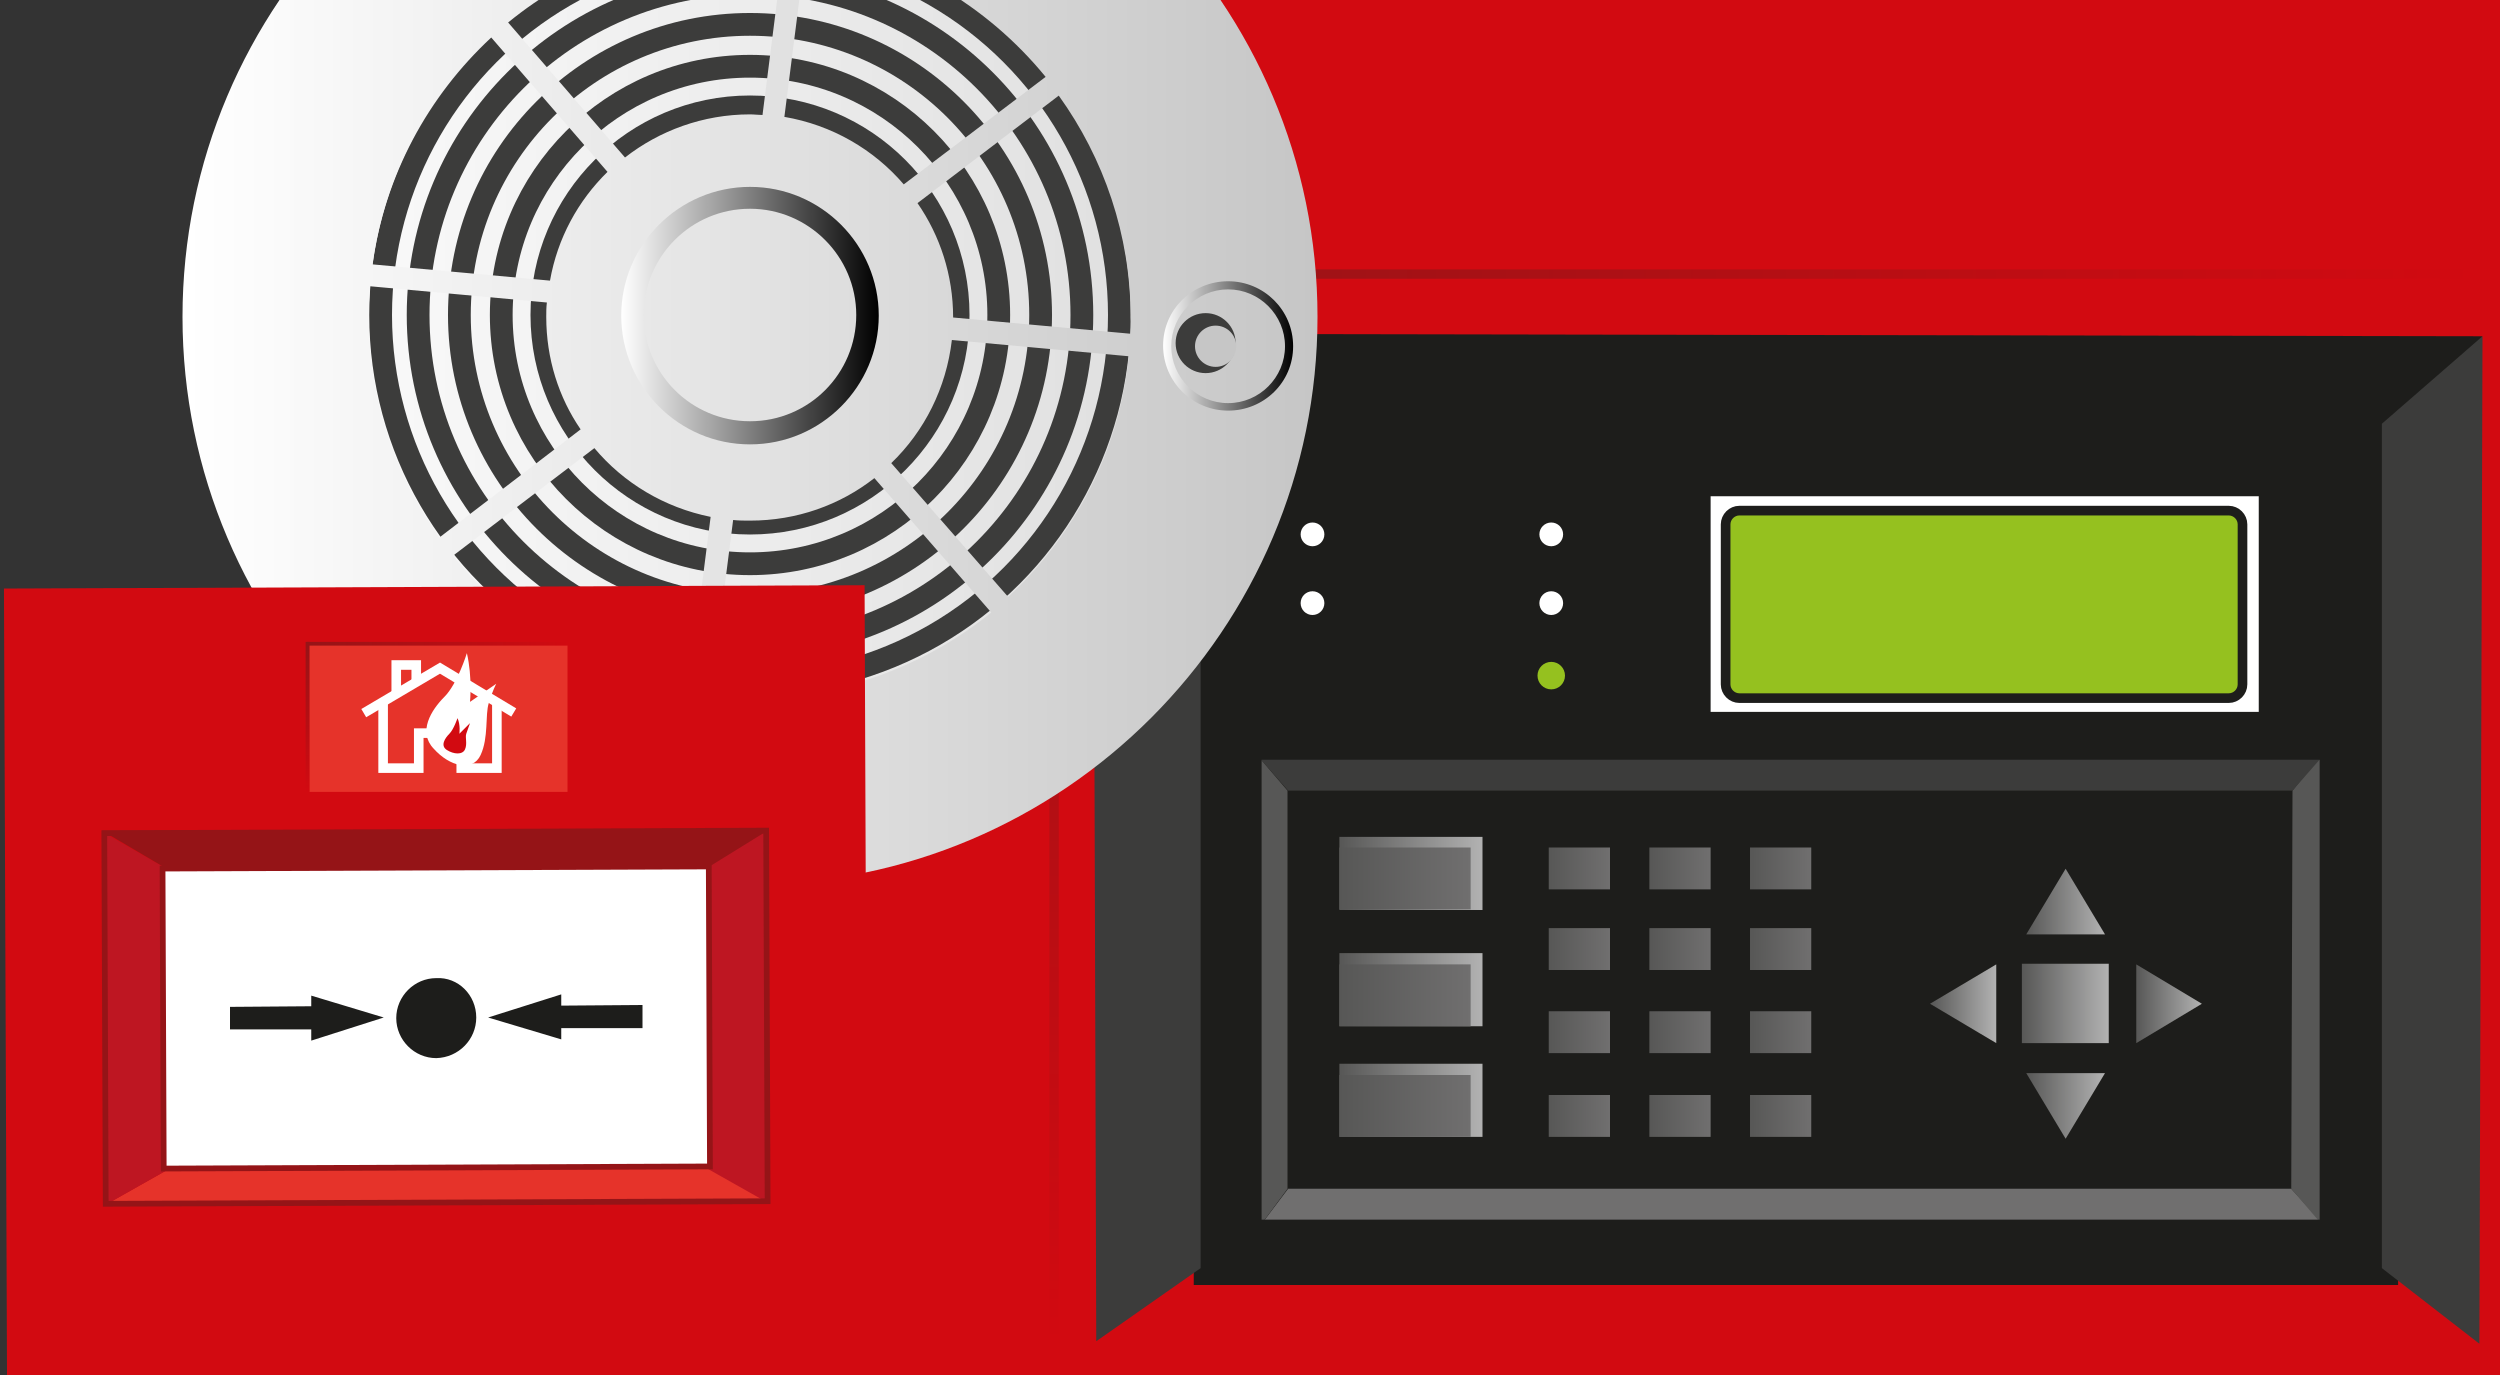 <svg width="400" height="220" viewBox="0 0 400 220" xmlns="http://www.w3.org/2000/svg"><rect x="0" y="0" width="400" height="220" fill="#333333" stroke="none"/><title>Artboard 1</title><defs><linearGradient x1=".172%" y1="49.763%" x2="100.02%" y2="49.763%" id="a"><stop stop-color="#575756" offset="0%"/><stop stop-color="#B2B2B2" offset="100%"/></linearGradient><linearGradient x1=".189%" y1="50.448%" x2="100.11%" y2="50.448%" id="b"><stop stop-color="#575756" offset="0%"/><stop stop-color="#706F6F" offset="100%"/></linearGradient><linearGradient x1=".172%" y1="49.973%" x2="100.02%" y2="49.973%" id="c"><stop stop-color="#575756" offset="0%"/><stop stop-color="#B2B2B2" offset="100%"/></linearGradient><linearGradient x1=".189%" y1="49.686%" x2="100.11%" y2="49.686%" id="d"><stop stop-color="#575756" offset="0%"/><stop stop-color="#706F6F" offset="100%"/></linearGradient><linearGradient x1=".172%" y1="50.228%" x2="100.02%" y2="50.228%" id="e"><stop stop-color="#575756" offset="0%"/><stop stop-color="#B2B2B2" offset="100%"/></linearGradient><linearGradient x1=".189%" y1="49.988%" x2="100.11%" y2="49.988%" id="f"><stop stop-color="#575756" offset="0%"/><stop stop-color="#706F6F" offset="100%"/></linearGradient><linearGradient x1="-.071%" y1="50.175%" x2="99.605%" y2="50.175%" id="g"><stop stop-color="#575756" offset="0%"/><stop stop-color="#706F6F" offset="100%"/></linearGradient><linearGradient x1="-.128%" y1="50.175%" x2="99.552%" y2="50.175%" id="h"><stop stop-color="#575756" offset="0%"/><stop stop-color="#706F6F" offset="100%"/></linearGradient><linearGradient x1="-.18%" y1="50.175%" x2="99.496%" y2="50.175%" id="i"><stop stop-color="#575756" offset="0%"/><stop stop-color="#706F6F" offset="100%"/></linearGradient><linearGradient x1="-.071%" y1="49.091%" x2="99.605%" y2="49.091%" id="j"><stop stop-color="#575756" offset="0%"/><stop stop-color="#706F6F" offset="100%"/></linearGradient><linearGradient x1="-.128%" y1="49.091%" x2="99.552%" y2="49.091%" id="k"><stop stop-color="#575756" offset="0%"/><stop stop-color="#706F6F" offset="100%"/></linearGradient><linearGradient x1="-.18%" y1="49.091%" x2="99.496%" y2="49.091%" id="l"><stop stop-color="#575756" offset="0%"/><stop stop-color="#706F6F" offset="100%"/></linearGradient><linearGradient x1="-.071%" y1="49.564%" x2="99.605%" y2="49.564%" id="m"><stop stop-color="#575756" offset="0%"/><stop stop-color="#706F6F" offset="100%"/></linearGradient><linearGradient x1="-.128%" y1="49.564%" x2="99.552%" y2="49.564%" id="n"><stop stop-color="#575756" offset="0%"/><stop stop-color="#706F6F" offset="100%"/></linearGradient><linearGradient x1="-.18%" y1="49.564%" x2="99.496%" y2="49.564%" id="o"><stop stop-color="#575756" offset="0%"/><stop stop-color="#706F6F" offset="100%"/></linearGradient><linearGradient x1="-.071%" y1="50.469%" x2="99.605%" y2="50.469%" id="p"><stop stop-color="#575756" offset="0%"/><stop stop-color="#706F6F" offset="100%"/></linearGradient><linearGradient x1="-.128%" y1="50.469%" x2="99.552%" y2="50.469%" id="q"><stop stop-color="#575756" offset="0%"/><stop stop-color="#706F6F" offset="100%"/></linearGradient><linearGradient x1="-.18%" y1="50.469%" x2="99.496%" y2="50.469%" id="r"><stop stop-color="#575756" offset="0%"/><stop stop-color="#706F6F" offset="100%"/></linearGradient><linearGradient x1=".096%" y1="50.335%" x2="100.135%" y2="50.335%" id="s"><stop stop-color="#575756" offset="0%"/><stop stop-color="#B2B2B2" offset="100%"/></linearGradient><linearGradient x1="-.155%" y1="49.875%" x2="99.616%" y2="49.875%" id="t"><stop stop-color="#575756" offset="0%"/><stop stop-color="#B2B2B2" offset="100%"/></linearGradient><linearGradient x1="-.155%" y1="49.991%" x2="99.616%" y2="49.991%" id="u"><stop stop-color="#575756" offset="0%"/><stop stop-color="#B2B2B2" offset="100%"/></linearGradient><linearGradient x1="-.033%" y1="49.941%" x2="100.453%" y2="49.941%" id="v"><stop stop-color="#575756" offset="0%"/><stop stop-color="#B2B2B2" offset="100%"/></linearGradient><linearGradient x1=".136%" y1="49.941%" x2="99.675%" y2="49.941%" id="w"><stop stop-color="#575756" offset="0%"/><stop stop-color="#B2B2B2" offset="100%"/></linearGradient><linearGradient x1=".021%" y1="53.573%" x2="100.003%" y2="53.573%" id="x"><stop stop-color="#951417" offset="0%"/><stop stop-color="#D20A11" offset="100%"/></linearGradient><linearGradient x1="54.6%" y1=".019%" x2="54.6%" y2="100.023%" id="y"><stop stop-color="#951417" offset="0%"/><stop stop-color="#D20A11" offset="100%"/></linearGradient><linearGradient x1=".014%" y1="50.018%" x2="99.968%" y2="50.018%" id="z"><stop stop-color="#FFF" offset="0%"/><stop stop-color="#DADADA" offset="100%"/></linearGradient><linearGradient x1="-.036%" y1="50.025%" x2="100.019%" y2="50.025%" id="A"><stop stop-color="#FFF" offset="0%"/><stop stop-color="#C6C6C6" offset="100%"/></linearGradient><linearGradient x1=".373%" y1="50.035%" x2="99.974%" y2="50.035%" id="B"><stop stop-color="#FFF" offset="0%"/><stop offset="100%"/></linearGradient><linearGradient x1="-.128%" y1="49.838%" x2="100.052%" y2="49.838%" id="C"><stop stop-color="#FFF" offset="0%"/><stop offset="100%"/></linearGradient><linearGradient x1="-.006%" y1="56.667%" x2="99.906%" y2="56.667%" id="D"><stop stop-color="#951417" offset="0%"/><stop stop-color="#D20A11" offset="100%"/></linearGradient><linearGradient x1="50.85%" y1=".14%" x2="50.85%" y2="100.142%" id="E"><stop stop-color="#951417" offset="0%"/><stop stop-color="#D20A11" offset="100%"/></linearGradient></defs><g fill="none" fill-rule="evenodd"><g transform="translate(123 -6)"><path fill="#D20A11" d="M.3.5h328.1v292.3H.3z"/><path fill="#1D1D1B" d="M68 72.9h192.7v138.7H68z"/><path fill="url(#a)" d="M91.3 139.9h22.9v11.7H91.3z"/><path fill="#FFF" d="M150.7 85.4h87.7v34.5h-87.7z"/><path fill="#3C3C3B" d="M52.4 220.6l16.7-11.7V70.7L51.9 59.4zM273.7 221l-15.6-12.1V70.7l16.1-10.9z"/><path fill="#1D1D1B" d="M51.9 59.4l17.2 14.4h189l16.1-14z"/><path d="M235.8 115.5c0 1.2-1 2.2-2.2 2.2h-78.3c-1.2 0-2.2-1-2.2-2.2V89.9c0-1.2 1-2.2 2.2-2.2h78.3c1.2 0 2.2 1 2.2 2.2v25.6z" stroke="#1D1D1B" stroke-width="1.544" fill="#95C11F"/><circle fill="#95C11F" cx="125.2" cy="114.1" r="2.2"/><circle fill="#FFF" cx="87" cy="91.5" r="1.9"/><circle fill="#FFF" cx="87" cy="102.5" r="1.9"/><circle fill="#FFF" cx="125.2" cy="91.5" r="1.9"/><circle fill="#FFF" cx="125.2" cy="102.5" r="1.9"/><path fill="url(#b)" d="M91.3 141.6h21v9.9h-21z"/><path fill="url(#c)" d="M91.3 158.5h22.9v11.7H91.3z"/><path fill="url(#d)" d="M91.3 160.3h21v9.9h-21z"/><path fill="url(#e)" d="M91.3 176.2h22.9v11.7H91.3z"/><path fill="url(#f)" d="M91.3 178h21v9.9h-21z"/><path fill="url(#g)" d="M157 141.6h9.8v6.7H157z"/><path fill="url(#h)" d="M140.9 141.6h9.8v6.7h-9.8z"/><path fill="url(#i)" d="M124.8 141.6h9.8v6.7h-9.8z"/><path fill="url(#j)" d="M157 154.5h9.8v6.7H157z"/><path fill="url(#k)" d="M140.9 154.5h9.8v6.7h-9.8z"/><path fill="url(#l)" d="M124.8 154.5h9.8v6.7h-9.8z"/><path fill="url(#m)" d="M157 167.8h9.8v6.7H157z"/><path fill="url(#n)" d="M140.9 167.8h9.8v6.7h-9.8z"/><path fill="url(#o)" d="M124.8 167.8h9.8v6.7h-9.8z"/><path fill="url(#p)" d="M157 181.2h9.8v6.7H157z"/><path fill="url(#q)" d="M140.9 181.2h9.8v6.7h-9.8z"/><path fill="url(#r)" d="M124.8 181.2h9.8v6.7h-9.8z"/><path fill="url(#s)" d="M200.5 160.2h13.9v12.7h-13.9z"/><path fill="url(#t)" d="M201.2 155.5l6.3-10.5 6.3 10.5z"/><path fill="url(#u)" d="M213.8 177.7l-6.3 10.5-6.3-10.5"/><path fill="url(#v)" d="M218.8 160.3l10.5 6.3-10.5 6.3z"/><path fill="url(#w)" d="M196.4 160.3l-10.6 6.3 10.6 6.3z"/><path fill="#706F6F" d="M78.5 202.3l4.6-6.1h160.5l5.1 5.6z"/><path fill="#575756" d="M248.4 201.8l-4.8-5.6.2-63.7 4.9-6.1z"/><path fill="#3C3C3B" d="M78.2 126.9l4.9 5.6h160.7l4.9-5.6z"/><path fill="#575756" d="M78.5 202.3l4.5-6.1v-63.7l-4.8-5.6z"/><path stroke="#1D1D1B" stroke-width="1.314" d="M78.2 126.9h170.6v74.9H78.2z"/><path fill="url(#x)" d="M45.4 49.1h227.2v1.5H45.4z"/><path fill="url(#y)" d="M44.9 49.1h1.5v171.6h-1.5z"/></g><g transform="translate(29 -41)"><ellipse fill="url(#z)" cx="91" cy="91.4" rx="90.5" ry="90.5"/><ellipse stroke="#3C3C3B" stroke-width="3.642" cx="91" cy="91.4" rx="59.1" ry="59.1"/><ellipse stroke="#3C3C3B" stroke-width="3.642" cx="91" cy="91.4" rx="53.1" ry="53.1"/><ellipse stroke="#3C3C3B" stroke-width="3.642" cx="91" cy="91.4" rx="46.5" ry="46.5"/><ellipse stroke="#3C3C3B" stroke-width="3.642" cx="91" cy="91.4" rx="39.8" ry="39.8"/><ellipse stroke="#3C3C3B" stroke-width="3.642" cx="91" cy="91.4" rx="33.3" ry="33.3"/><path d="M91 .9C40.9.9.2 41.7.2 91.7S41 182.5 91 182.5c50.1 0 90.8-40.8 90.8-90.8S141.1.9 91 .9zm47.3 52.4l-22.7 17.2c-4.8-5.6-11.5-9.5-19.1-10.8l3.6-28.2c15.4 2.3 28.8 10.3 38.2 21.8zM91 30.8c1.9 0 3.7.1 5.6.3L93 59.4c-.6 0-1.3-.1-2-.1-7.5 0-14.5 2.6-20 6.9L52.3 44.6C62.8 36 76.3 30.8 91 30.8zM49.6 47l18.6 21.5c-4.7 4.6-8 10.6-9.2 17.4l-28.4-2.6c2-14.3 8.9-26.9 19-36.3zM30 91.7c0-1.7.1-3.3.2-4.9l28.3 2.6c-.1.8-.1 1.5-.1 2.3 0 6.7 2 12.9 5.5 18L41.3 127C34.2 117 30 104.9 30 91.7zm13.5 38.2l22.6-17.2c4.7 5.6 11.2 9.5 18.6 11l-3.6 28.2c-15.2-2.5-28.4-10.5-37.6-22zM91 152.7c-2.1 0-4.2-.1-6.3-.3l3.6-28.2c.9.1 1.8.1 2.7.1 7.5 0 14.4-2.5 19.9-6.8l18.7 21.5c-10.5 8.5-24 13.7-38.6 13.7zm41.3-16.2l-18.7-21.4c5.3-5.1 8.8-12 9.7-19.7l28.3 2.6c-1.5 15.2-8.7 28.7-19.3 38.5zm19.6-42.1l-28.4-2.6c0-6.8-2.1-13.1-5.7-18.3l22.6-17.2c7.2 10 11.5 22.3 11.5 35.5.1.8 0 1.7 0 2.6z" fill="url(#A)"/><g transform="translate(157 86)"><path d="M10.5 20.7C4.8 20.7.1 16.1.1 10.3.1 4.5 4.8 0 10.5 0s10.4 4.6 10.4 10.4c0 5.8-4.7 10.3-10.4 10.3zm0-19.4c-5 0-9.1 4.1-9.1 9.1s4.1 9.1 9.1 9.1 9.1-4.1 9.1-9.1-4.1-9.1-9.1-9.1z" fill="url(#B)"/><ellipse fill="#3C3C3B" cx="6.9" cy="9.9" rx="4.8" ry="4.8"/><ellipse fill="#C6C6C6" cx="8.5" cy="10.4" rx="3.3" ry="3.3"/></g><path d="M91 112.1c-11.4 0-20.6-9.3-20.6-20.6 0-11.4 9.3-20.6 20.6-20.6 11.4 0 20.6 9.3 20.6 20.6s-9.2 20.6-20.6 20.6zm0-37.7c-9.4 0-17 7.6-17 17s7.6 17 17 17 17-7.6 17-17c0-9.3-7.6-17-17-17z" fill="url(#C)"/></g><path fill="#D20A11" d="M.634 94.168l137.7-.533.533 137.7-137.7.533z"/><path fill="#E6332A" d="M49.5 103h41.3v23.7H49.5z"/><g stroke-width="1.532" stroke="#FFF"><path d="M58.2 114.1l12.2-7.2 11.8 7.1"/><path d="M61.3 112.4v10.5H67v-5.6h6.8v5.6h5.7v-10.5M63.4 111v-4.6h3.2v2.5"/></g><path d="M74.7 104.5s-1.5 4.9-3.6 7c-2.1 2.1-4.3 5.6-1.7 8.3 2.5 2.8 6.2 3.8 7.5 1 1.3-2.8.7-6.4 1.3-8.3.6-2 1.2-3.1 1.2-3.1l-4.2 2.9s.4-3.9-.5-7.8z" fill="#FFF"/><path d="M73.2 114.9s-.6 1.8-1.3 2.5c-.7.7-1.5 1.9-.4 2.6 1.1.7 2.5.8 2.9-.1.4-.9 0-1.9.2-2.5.2-.6.6-1.7.6-1.7l-1.7 1.7s.2-1.4-.3-2.5z" fill="#D20A11"/><path fill="#E6332A" d="M17 192.7l10.1-5.7 86.5-.4 9.2 5.7z"/><path fill="#BE1622" d="M17 192.7l10.1-5.7-.6-48.1-9.8-5.6zM122.6 192.3l-10.1-5.7.6-48.1 9.7-5.6z"/><path fill="#951417" d="M16.3 132.9l10.2 6h86.6l9.7-6z"/><path stroke="#951417" stroke-width=".919" d="M16.686 133.306l105.9-.41.23 59.3-105.901.41z"/><path stroke="#951417" stroke-width=".919" fill="#FFF" d="M26.007 138.97l87.4-.338.187 48-87.4.338z"/><g fill="#1D1D1B"><path d="M76.2 162.8c0 3.5-2.8 6.4-6.4 6.5-3.5 0-6.4-2.9-6.4-6.4 0-3.5 2.9-6.4 6.4-6.4 3.5-.2 6.4 2.7 6.4 6.3zM102.8 160.8l-13 .1v-1.8l-11.7 3.7 11.7 3.5v-1.8h13zM36.8 161.1l13-.1v-1.7l11.6 3.5-11.6 3.7v-1.8h-13z"/></g><path fill="url(#D)" d="M49.1 9.7h41.8v.6H49.1z" transform="translate(0 93)"/><path fill="url(#E)" d="M48.9 9.7h.6v24h-.6z" transform="translate(0 93)"/></g></svg>